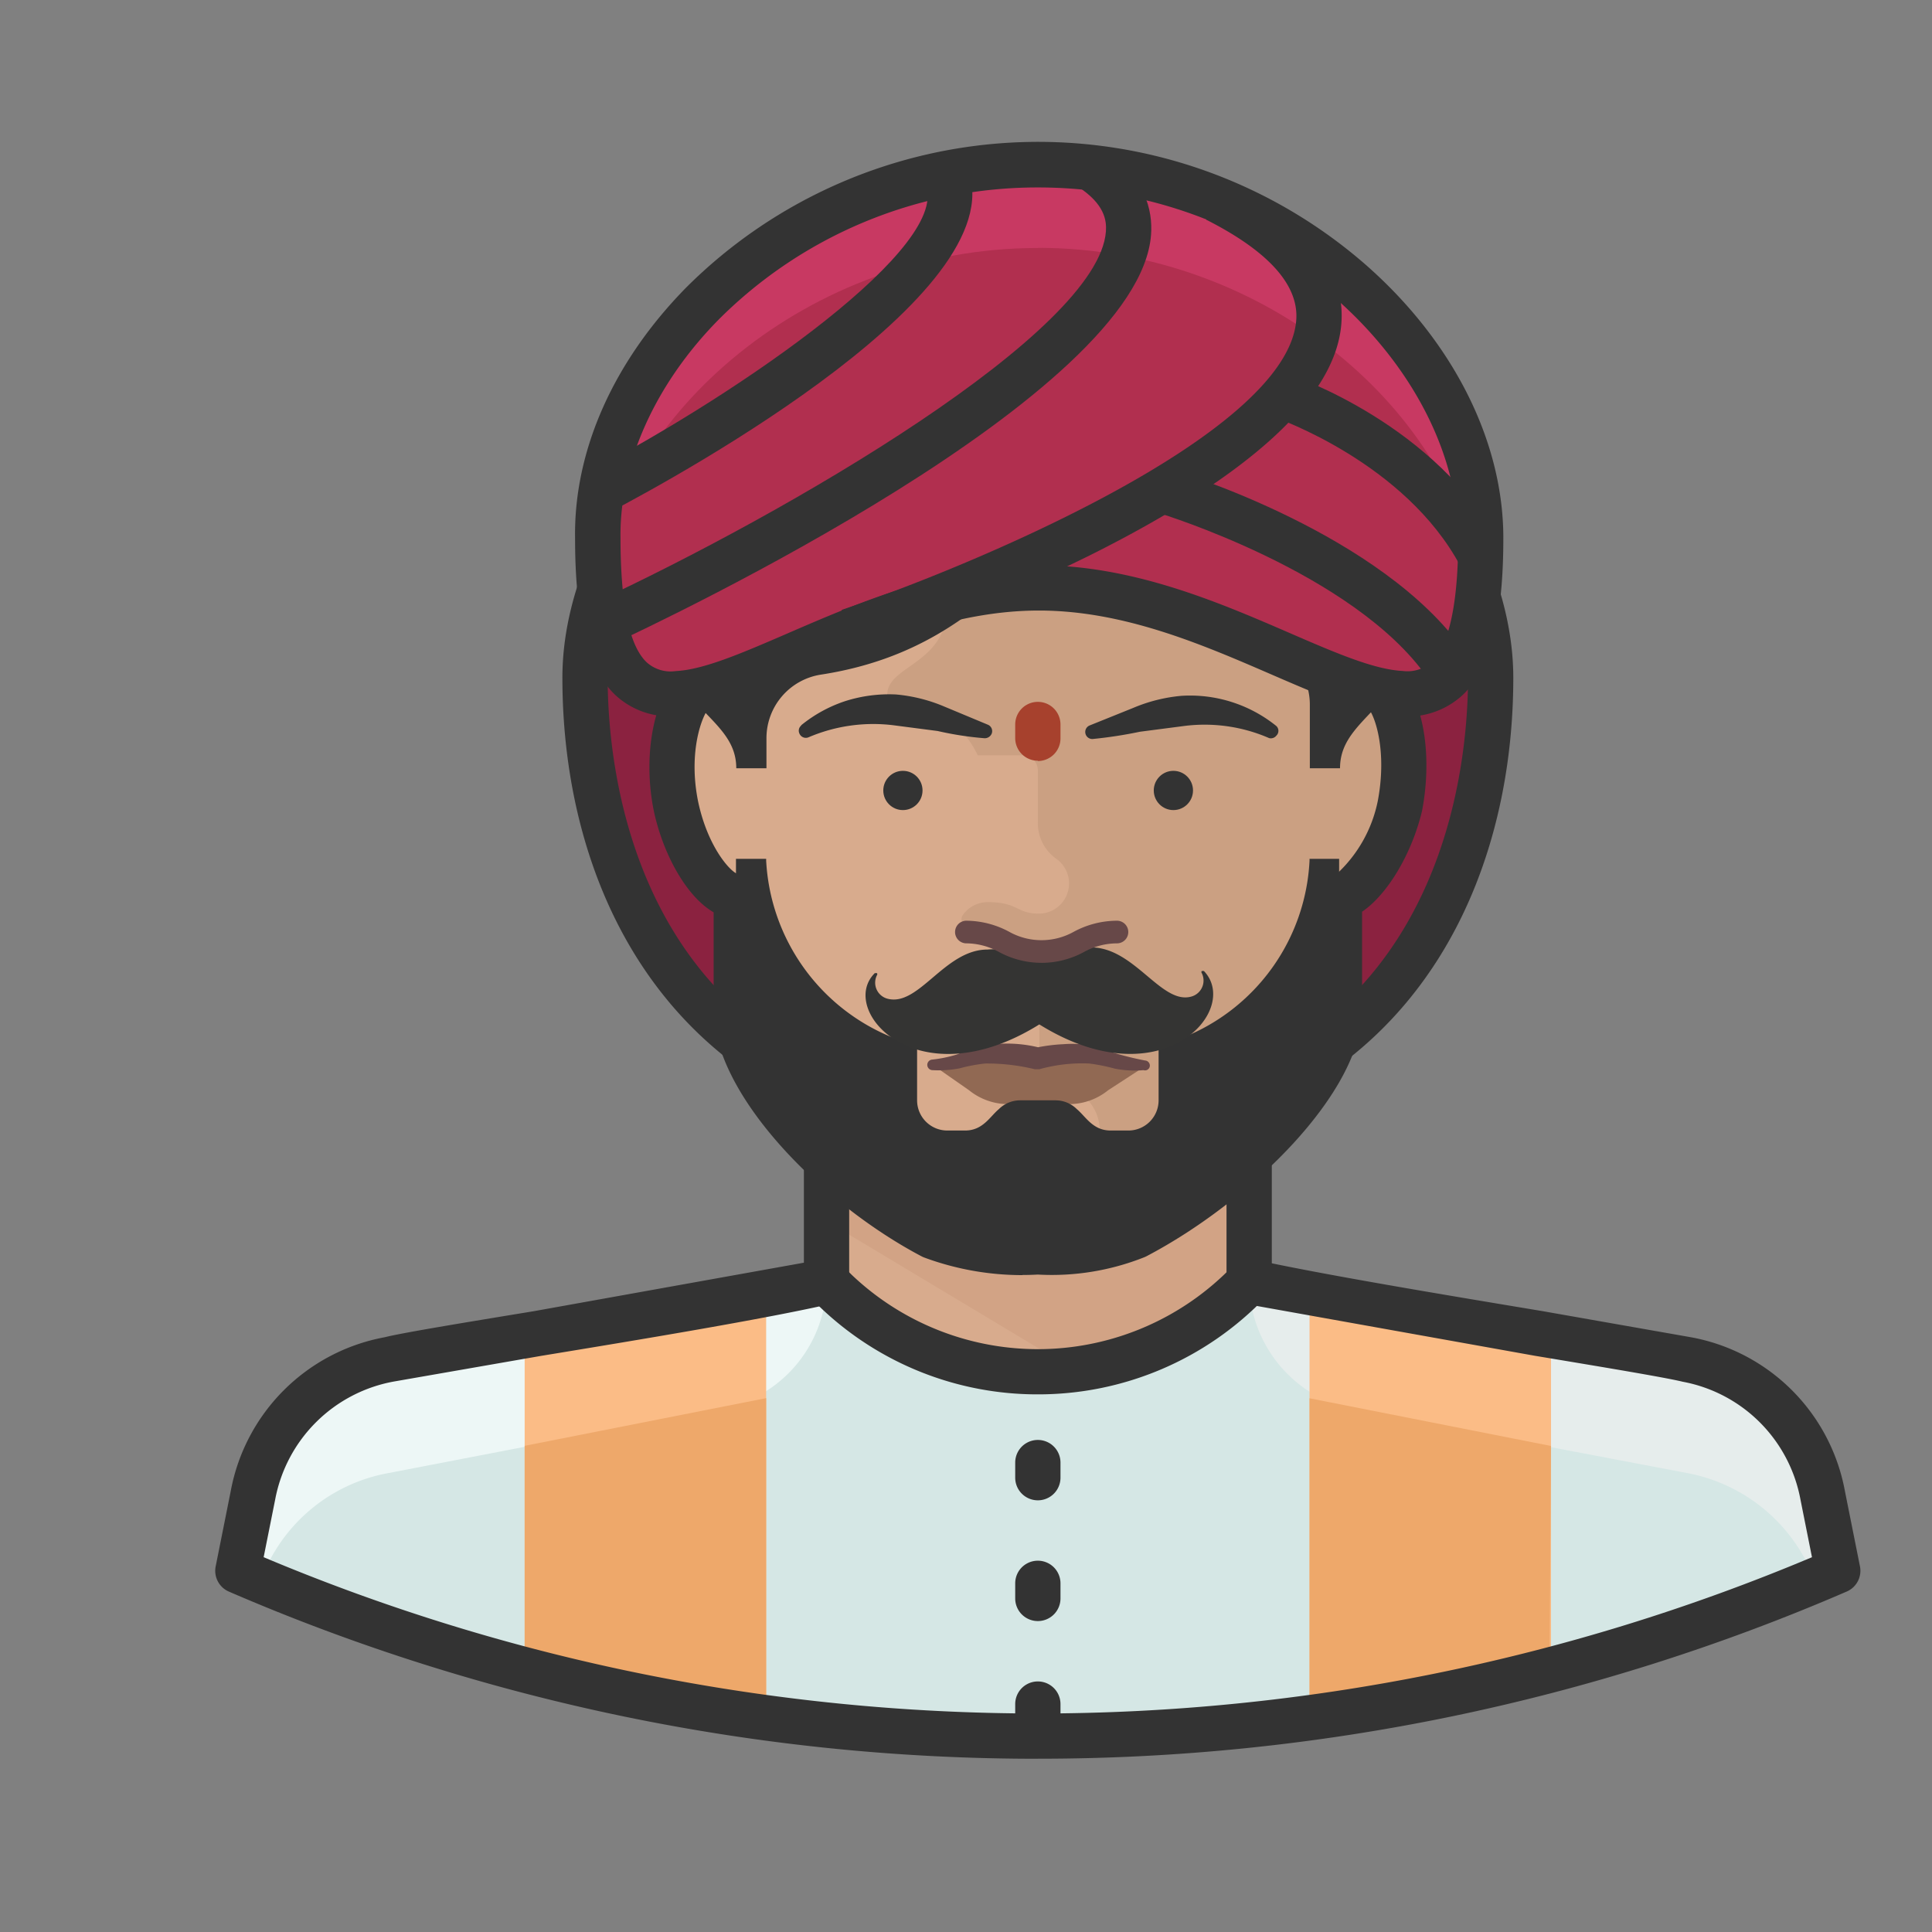 <svg xmlns="http://www.w3.org/2000/svg" xmlns:xlink="http://www.w3.org/1999/xlink" viewBox="0 0 128 128"><rect x="0" y="0" width="128" height="128" fill="#808080" stroke="none"/><path d="M120.76,99.07a11.3,11.3,0,0,0-9-9l-29-5.16v-10h-28v10l-29,5.16a11.3,11.3,0,0,0-9,9l-1,5a133.24,133.24,0,0,0,106,0Z" fill="#d8ab8d"/><path d="M54.76 80.9l20 12h8v-18h-28v6z" fill="#d2a385"/><path d="M120.76,99.07a11.3,11.3,0,0,0-9-9l-29-5.16a19.38,19.38,0,0,1-27.4.6l-.6-.6-29,5.16a11.3,11.3,0,0,0-9,9l-1,5a133.24,133.24,0,0,0,106,0Z" fill="#d5e7e5"/><path d="M120.76,99.07a11.3,11.3,0,0,0-9-9l-29-5.16a8.68,8.68,0,0,0,7,8.5l22,4.18a11.22,11.22,0,0,1,8.5,7.2l1.5-.72Z" fill="#e6edec"/><path d="M25.76,90.07a11.3,11.3,0,0,0-9,9l-1,5,1.5.7a11.1,11.1,0,0,1,8.5-7.18l22-4.24a8.6,8.6,0,0,0,7-8.44Z" fill="#edf7f6"/><path d="M86.76 113.83a144.978 144.978 0 0 0 16-3.14V88.47l-16-2.84z" fill="#fbbc86"/><path d="M102.76 95.8l-16-3.16v21.2l8.46-1.42 3.66-.8 1.04-.24 2.5-.6h.24z" fill="#eea86a"/><path d="M34.76 110.7a140.464 140.464 0 0 0 16 3.14v-28.2l-16 2.84z" fill="#fbbc86"/><path d="M50.76,92.63l-16,3.16v14.88h.18l2.78.68.76.18c3.74.86,7.86,1.64,12.28,2.24Z" fill="#eea86a"/><path d="M68.76 116.522a134.809 134.809 0 0 1-53.597-11.075 1.5 1.5 0 0 1-.874-1.67l1-5a12.72 12.72 0 0 1 10.192-10.18c1.215-.302 5.033-.93 9.867-1.724l19.07-3.424a1.5 1.5 0 0 1 .68 2.922c-4.336 1-12.614 2.37-19.266 3.462l-9.715 1.693a9.778 9.778 0 0 0-7.886 7.823l-.764 3.82a132.221 132.221 0 0 0 102.581 0l-.76-3.806a9.751 9.751 0 0 0-7.808-7.82c-1.14-.28-5.143-.946-9.778-1.717l-19.268-3.452a1.5 1.5 0 1 1 .649-2.929c4.366.968 12.542 2.328 19.11 3.42l9.925 1.747a12.693 12.693 0 0 1 10.112 10.176l.997 4.985a1.5 1.5 0 0 1-.874 1.67 134.809 134.809 0 0 1-53.596 11.076z" fill="#333"/><path d="M98.76 44.9c0 12.24-6 30-30 30s-30-17.76-30-30 13.8-26 30-26 30 13.76 30 26z" fill="#8b2240"/><path d="M68.76 76.4c-23.225 0-31.5-16.272-31.5-31.5 0-6.357 3.52-13.348 9.417-18.7a33.4 33.4 0 0 1 22.083-8.79 33.401 33.401 0 0 1 22.083 8.8c5.896 5.352 9.417 12.343 9.417 18.7 0 15.228-8.275 31.5-31.5 31.5zm0-56c-15.787 0-28.5 13.403-28.5 24.5 0 6.686 2.055 28.5 28.5 28.5s28.5-21.814 28.5-28.5c0-11.097-12.713-24.5-28.5-24.5zm-15.5 56.5h3v8h-3zm28 0h3v8h-3z" fill="#333"/><path d="M90.78 45.4v-5c0-12.72-6.58-21.5-22-21.5s-22 8.78-22 21.5v5c-1.42 0-2.86 3.74-2 8 .74 3.52 2.72 6 4 6v7.52c0 4.6 6.36 11.52 12.98 15a17.382 17.382 0 0 0 7 1.04 15.021 15.021 0 0 0 6.5-1.04c6.64-3.48 13.48-10.4 13.48-15v-7.48c.92 0 3.16-2.5 4-6 .82-4.3-.42-8.04-1.96-8.04z" fill="#d8ab8d"/><path d="M90.78 45.4v-5c0-12.72-6.58-21.5-22-21.5a34.246 34.246 0 0 0-6 .52v20.62c0 4-4 4-4 6a7.1 7.1 0 0 1 6 4h2.98a1 1 0 0 1 1 1v3.44A2.9 2.9 0 0 0 70 56.91a2 2 0 0 1-1.18 3.62c-1.48 0-1.36-.76-3.36-.76a2 2 0 0 0-1.7.9.44.44 0 0 0 0 .44.5.5 0 0 0 .38.24c2.82.46 3.26 1.3 4.72 1.48v8.08a1 1 0 0 0 1 1 3 3 0 0 1 0 6h-3a4 4 0 0 0-4 3.42v.8a17.083 17.083 0 0 0 5.9.78 15.021 15.021 0 0 0 6.5-1.04c6.64-3.48 13.48-10.4 13.48-15v-7.5c.92 0 3.16-2.5 4-6 .82-4.24-.42-7.98-1.96-7.98z" fill="#cba082"/><path d="M71.36 69.85a13.456 13.456 0 0 0-2.58.34 15.029 15.029 0 0 0-2.58-.34c-1.88 0-2.3.72-4.38.72l2.38 1.66a4.12 4.12 0 0 0 2.54.92h4.14a4.12 4.12 0 0 0 2.54-.92l2.46-1.6c-2.12-.02-2.56-.78-4.52-.78z" fill="#916953"/><path d="M75.76 70.9a6.743 6.743 0 0 1-1.9-.1 12.147 12.147 0 0 0-1.7-.34 10.539 10.539 0 0 0-3.3.38h-.3a13.437 13.437 0 0 0-3.28-.38 10.399 10.399 0 0 0-1.7.32 7.42 7.42 0 0 1-1.82.12.351.351 0 0 1 0-.7 8.522 8.522 0 0 0 1.64-.34 14.728 14.728 0 0 1 1.74-.58 8.859 8.859 0 0 1 3.78.14h-.32a11.253 11.253 0 0 1 1.86-.24 7.24 7.24 0 0 1 2 .12 20.664 20.664 0 0 0 3.4.96.34.34 0 0 1 .32.359v.001a.32.32 0 0 1-.42.28z" fill="#674848"/><g fill="#333"><path d="M86.1 21.1a3.46 3.46 0 0 1-2-1.58c-1.76-2.98-4.82-4.62-15.32-4.62-18 0-26 11.9-26 22s6 10 6 14h2v-2a4.26 4.26 0 0 1 3.58-4.2c12.68-1.94 14.42-11.8 22.42-11.8a11.318 11.318 0 0 1 3.28.6 4.18 4.18 0 0 1 2.72 4 8.26 8.26 0 0 0 2.42 5.84l.34.34a4.24 4.24 0 0 1 1.24 3v4.22h2c0-4 6-4 6-14 0-8.92-4.84-14.66-8.68-15.8z"/><path d="M92.28 45.4h-3v-5c0-9.124-3.557-20-20.5-20s-20.5 10.876-20.5 20v5h-3v-5c0-14.832 8.346-23 23.5-23s23.5 8.168 23.5 23zM68.755 92.38a20.803 20.803 0 0 1-14.432-5.786l-.624-.623 2.12-2.12.6.6a17.894 17.894 0 0 0 25.256-.577l2.167 2.074a20.824 20.824 0 0 1-15.088 6.432z"/><path d="M67.744 84.48a18.744 18.744 0 0 1-6.502-1.162 1.441 1.441 0 0 1-.18-.08C54.434 79.754 47.28 72.52 47.28 66.9v-6.458C45.436 59.38 43.9 56.5 43.312 53.7c-.673-3.335-.127-6.897 1.327-8.674a3.602 3.602 0 0 1 .641-.618V40.4c0-14.832 8.346-23 23.5-23s23.5 8.168 23.5 23v3.992a3.448 3.448 0 0 1 .665.625c1.423 1.72 1.934 5.22 1.27 8.704-.707 2.948-2.35 5.587-3.974 6.682V66.9c0 5.462-7.414 12.728-14.284 16.33a1.456 1.456 0 0 1-.14.064 16.572 16.572 0 0 1-7.059 1.149q-.508.028-1.013.028zm-5.374-3.944a15.803 15.803 0 0 0 6.304.916c.06-.002.12-.003.18.001a13.642 13.642 0 0 0 5.78-.908C81.24 77.06 87.24 70.576 87.24 66.9v-7.48a1.501 1.501 0 0 1 1.285-1.485 8.995 8.995 0 0 0 2.756-4.865c.637-3.35-.198-5.734-.677-6.2a1.5 1.5 0 0 1-1.324-1.49v-5c0-9.124-3.557-20-20.5-20s-20.5 10.876-20.5 20v5A1.5 1.5 0 0 1 47 46.874c-.467.472-1.423 2.883-.75 6.22.632 3.008 2.128 4.658 2.616 4.806a1.42 1.42 0 0 1 1.414 1.491v7.52c0 3.788 5.75 10.262 12.1 13.626zM90.78 46.9z"/><path d="M86.76 56.9v.12a13.32 13.32 0 0 1-8.38 11.72l-1.62.68v3.48a2 2 0 0 1-2 2h-1.18c-1.18 0-1.64-.92-2.24-1.42a2 2 0 0 0-1.4-.58h-2.36a2 2 0 0 0-1.4.58c-.6.5-1.06 1.42-2.24 1.42h-1.18a2 2 0 0 1-2-2v-3.48l-1.62-.68a13.4 13.4 0 0 1-8.38-11.72v-.12h-2v10c0 4.6 6.36 11.52 12.98 15a17.382 17.382 0 0 0 7 1.04 15.021 15.021 0 0 0 6.5-1.04c6.64-3.48 13.48-10.4 13.48-15v-10z"/></g><path d="M79.76 64.33h-.14a.12.12 0 0 0 0 .14 1.1 1.1 0 0 1-.488 1.477 1.116 1.116 0 0 1-.152.063c-2 .64-3.8-3.24-6.68-3.24a5.059 5.059 0 0 0-2.36.5 2.42 2.42 0 0 1-2.16 0 5.058 5.058 0 0 0-2.36-.36c-2.86 0-4.58 3.88-6.68 3.24a1.099 1.099 0 0 1-.64-1.54.12.12 0 0 0 0-.14h-.14c-2.48 2.44 2.8 8.44 10.9 3.4 8.1 5.04 13.38-.96 10.9-3.54z" fill="#343433"/><g fill="#333"><use xlink:href="#B"/><use xlink:href="#B" y="8"/><use xlink:href="#B" y="16"/></g><path d="M68.76 50.4a1.5 1.5 0 0 1-1.5-1.5V48a1.5 1.5 0 0 1 3 0v.92a1.5 1.5 0 0 1-1.5 1.5z" fill="#a7412d"/><path d="M98.1 35.65c0 21.1-13.14 3.26-29.34 3.26s-29.34 17.8-29.34-3.3c0-12.2 13.14-24.7 29.34-24.7S98.1 23.4 98.1 35.65z" fill="#c83962"/><path d="M68.76 16.43C53.5 16.43 40.98 27.5 39.56 39c1.46 15.66 14 0 29.2 0s27.74 15.72 29.18 0c-1.4-11.5-13.92-22.58-29.18-22.58z" fill="#b12f4f"/><g fill="#333"><path d="M56.716 43.252l-.953-2.845C63.95 37.663 85.318 28.86 85.88 21.2c.17-2.315-1.836-4.55-5.96-6.642l1.357-2.676c5.305 2.692 7.86 5.9 7.593 9.537-.356 4.857-5.967 10.032-16.678 15.38a134.516 134.516 0 0 1-15.477 6.464z"/><path d="M94.552 44.872c-4.856-6.922-17.596-10.826-17.725-10.865l.865-2.873c.563.17 13.86 4.24 19.316 12.015zM40.53 42.7l-1.26-2.72c12.895-5.985 33.532-17.97 34-24.657.05-.717-.084-1.803-1.84-2.945l1.637-2.515c2.843 1.85 3.306 4.107 3.194 5.674-.76 10.64-32.163 25.504-35.74 27.164zm56.226-5.194c-3.662-6.866-12.2-9.815-12.275-9.845l.956-2.843c.395.132 9.734 3.34 13.966 11.276zm-56.3-3.598l-1.395-2.656c10.1-5.305 24.146-15.04 22.222-19.088l2.7-1.287c3.863 8.13-18.93 20.612-23.538 23.032z"/><path d="M44.543 47.458a5.289 5.289 0 0 1-3.785-1.42C38.944 44.3 38.1 41 38.1 35.65c-.085-5.786 2.53-11.685 7.362-16.6a32.995 32.995 0 0 1 45.032-1.499C96.28 22.636 99.6 29.23 99.6 35.65c0 5.343-.85 8.642-2.68 10.382a5.381 5.381 0 0 1-4.155 1.416c-2.428-.12-5.258-1.345-8.536-2.765-4.58-1.984-9.77-4.233-15.4-4.233-5.636 0-10.86 2.26-15.467 4.256-3.263 1.413-6.082 2.632-8.463 2.743q-.186.01-.367.01zM68.84 37.45c6.244 0 11.977 2.484 16.584 4.48 3.008 1.304 5.607 2.43 7.5 2.522a2.424 2.424 0 0 0 1.939-.593c.797-.76 1.748-2.8 1.748-8.2 0-10.97-11.906-23.24-27.84-23.24a29.844 29.844 0 0 0-21.161 8.757c-4.203 4.265-6.57 9.535-6.5 14.46 0 4.38.58 7.145 1.727 8.236a2.357 2.357 0 0 0 1.94.587c1.836-.085 4.42-1.204 7.414-2.5 4.634-2.005 10.4-4.502 16.66-4.502zm-15.76 10.6a9.176 9.176 0 0 1 2.92-1.6 9.597 9.597 0 0 1 3.36-.44 10.596 10.596 0 0 1 3.2.8l2.88 1.2a.46.46 0 0 1 .262.596l-.002.005a.5.5 0 0 1-.46.3 21.65 21.65 0 0 1-3.12-.48l-2.92-.38a10.9 10.9 0 0 0-5.64.8.46.46 0 0 1-.598-.256l-.002-.004a.44.44 0 0 1 .12-.52zm31 .85a10.7 10.7 0 0 0-5.64-.8l-2.92.38a29.178 29.178 0 0 1-3.12.48.466.466 0 0 1-.2-.9l2.88-1.16a10.596 10.596 0 0 1 3.2-.8 9.099 9.099 0 0 1 6.28 2 .44.44 0 0 1 .018.622l-.018.018a.46.46 0 0 1-.54.14z"/><circle cx="59.82" cy="52.37" r="1.3"/><circle cx="77.74" cy="52.37" r="1.3"/></g><path d="M69.002 63.79a5.906 5.906 0 0 1-2.865-.745 4.54 4.54 0 0 0-2.14-.546A.75.75 0 0 1 64 61h.003a6.051 6.051 0 0 1 2.855.731 4.385 4.385 0 0 0 4.279.003 6.057 6.057 0 0 1 2.86-.734H74a.75.75 0 0 1 .003 1.5 4.546 4.546 0 0 0-2.145.549 5.887 5.887 0 0 1-2.856.742z" fill="#674848"/><defs ><path id="B" d="M68.76 99.4a1.5 1.5 0 0 1-1.5-1.5v-1a1.5 1.5 0 0 1 3 0v1a1.5 1.5 0 0 1-1.5 1.5z"/></defs></svg>